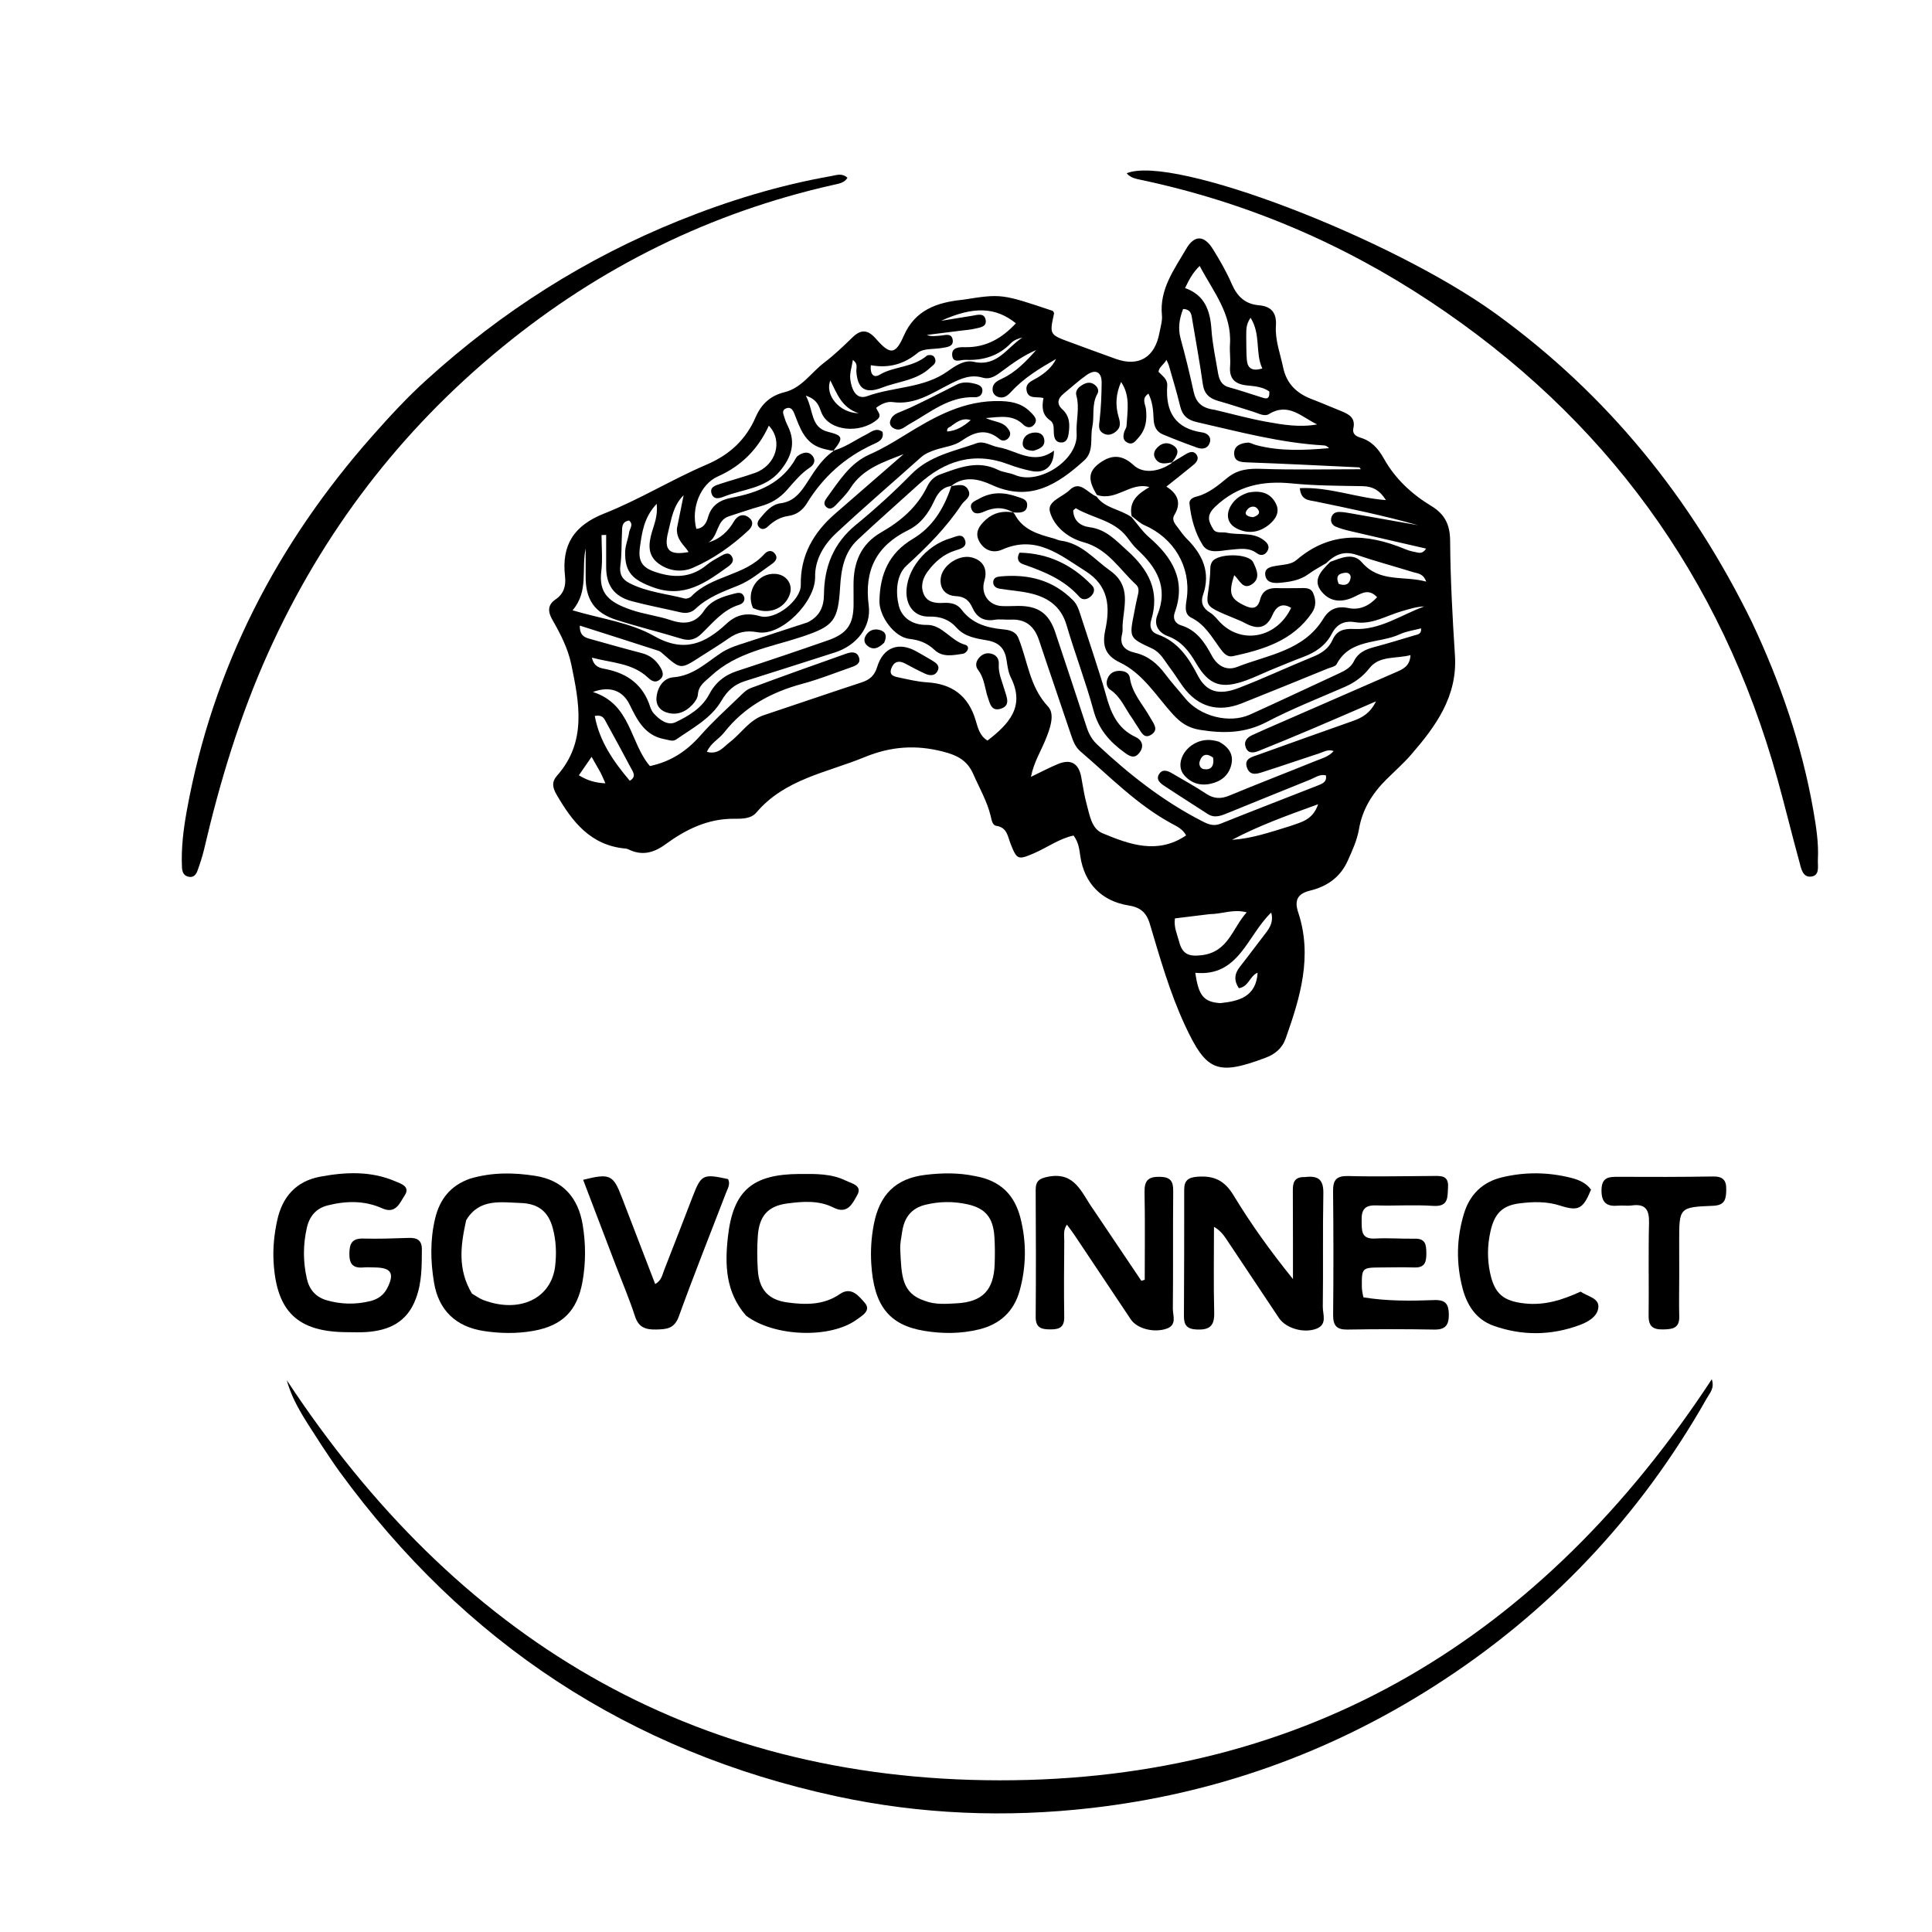 <svg version="1.1" id="Layer_1" xmlns="http://www.w3.org/2000/svg" xmlns:xlink="http://www.w3.org/1999/xlink" x="0px" y="0px"
	 width="100%" viewBox="0 0 656 656" enable-background="new 0 0 656 656" xml:space="preserve">
<path fill="#000000" opacity="1" stroke="none" 
	d="
M326.936,101.773 
	C340.042,99.721 340.042,99.721 357.503,105.573 
	C357.644,105.868 357.951,106.202 357.895,106.456 
	C356.329,113.614 356.322,113.617 363.431,116.227 
	C368.589,118.121 373.739,120.036 378.916,121.877 
	C386.686,124.642 392.155,121.332 393.69,112.958 
	C394.05,110.994 394.715,108.97 394.525,107.043 
	C393.65,98.164 398.704,91.505 402.757,84.512 
	C405.526,79.735 408.858,79.783 411.83,84.576 
	C414.196,88.391 416.465,92.321 418.242,96.43 
	C420.075,100.667 422.81,103.253 427.443,103.65 
	C431.754,104.02 433.516,106.266 433.232,110.625 
	C432.913,115.515 434.717,120.131 435.705,124.846 
	C436.832,130.224 440.245,133.545 445.262,135.468 
	C448.681,136.778 452.042,138.238 455.441,139.603 
	C458.073,140.66 460.313,141.913 459.525,145.415 
	C459.096,147.32 460.437,148.155 461.952,148.614 
	C465.713,149.753 467.992,152.328 469.875,155.695 
	C473.697,162.529 479.319,167.762 485.959,171.782 
	C490.547,174.56 492.343,178.099 492.382,183.621 
	C492.475,196.595 493.18,209.576 494.018,222.53 
	C494.919,236.44 487.542,246.532 479.161,256.213 
	C476.553,259.226 473.528,261.879 470.695,264.698 
	C465.981,269.387 462.599,274.763 461.447,281.468 
	C460.798,285.25 459.191,288.76 457.611,292.267 
	C455.067,297.916 450.558,301.008 444.781,302.416 
	C440.606,303.434 439.438,305.698 440.781,309.739 
	C445.73,324.621 441.507,338.625 436.561,352.564 
	C435.337,356.015 432.921,357.959 429.618,359.193 
	C413.285,365.296 409.609,363.781 402.329,348.093 
	C397.19,337.02 393.883,325.311 390.411,313.678 
	C389.221,309.692 387.052,308.053 383.209,307.442 
	C374.008,305.98 368.184,299.928 366.811,290.706 
	C366.469,288.41 366.29,286.083 364.523,283.705 
	C359.721,284.711 355.663,287.728 351.179,289.675 
	C345.665,292.068 345.293,291.955 343.15,286.525 
	C342.159,284.015 341.98,280.939 338.24,280.394 
	C336.938,280.204 336.689,278.332 336.376,277.054 
	C335.137,271.987 332.523,267.517 330.452,262.801 
	C328.394,258.115 324.972,256.449 320.268,255.223 
	C311.031,252.816 302.481,253.415 293.578,257.078 
	C280.772,262.347 266.5,264.487 256.814,275.901 
	C254.978,278.064 251.806,278.026 249.292,278.006 
	C240.302,277.935 232.833,281.657 225.892,286.726 
	C221.904,289.638 217.93,290.636 213.381,288.399 
	C213.087,288.254 212.748,288.154 212.422,288.125 
	C200.552,287.096 194.286,279.007 188.903,269.665 
	C187.552,267.321 187.307,265.434 189.158,263.346 
	C199.323,251.871 196.682,238.653 193.974,225.588 
	C192.86,220.216 190.306,215.227 187.564,210.454 
	C185.983,207.703 185.889,205.393 188.628,203.534 
	C191.485,201.594 192.211,198.876 191.851,195.704 
	C190.641,185.027 194.839,178.438 205.202,174.339 
	C217.091,169.636 228.122,162.8 239.901,157.767 
	C247.796,154.392 253.287,149.249 256.589,141.614 
	C258.536,137.113 261.673,134.328 266.368,133.173 
	C272.251,131.724 275.381,126.534 279.832,123.149 
	C283.266,120.537 286.41,117.515 289.514,114.501 
	C292.483,111.619 294.809,112.04 297.44,115.051 
	C302.269,120.576 304.051,120.437 306.867,114.021 
	C310.682,105.33 317.966,102.67 326.936,101.773 
M450.336,191.21 
	C448.345,192.418 446.252,193.486 444.386,194.864 
	C441.412,197.06 437.982,197.586 434.493,197.89 
	C432.46,198.067 430.074,197.891 429.643,195.454 
	C429.151,192.671 431.746,192.403 433.636,192.074 
	C435.938,191.673 438.422,191.693 440.253,190.122 
	C451.642,180.354 464.037,181.084 476.936,186.383 
	C478.01,186.824 479.141,187.21 480.281,187.386 
	C481.443,187.565 482.809,188.421 484.23,186.276 
	C475.388,184.238 466.873,182.293 458.369,180.301 
	C456.758,179.924 455.139,179.485 453.616,178.852 
	C452.499,178.388 451.764,177.402 451.984,176.053 
	C452.243,174.462 453.38,173.801 454.837,173.828 
	C456.156,173.853 457.478,174.095 458.785,174.323 
	C466.347,175.645 473.904,176.992 481.464,178.33 
	C469.929,175.067 458.239,172.66 446.55,170.243 
	C444.382,169.795 441.768,169.934 441.341,165.753 
	C451.375,165.267 460.619,169.076 470.571,169.804 
	C468.546,166.527 466.111,165.132 462.613,165.071 
	C454.626,164.932 446.603,164.937 438.668,164.144 
	C428.756,163.155 420.213,164.86 412.637,172.029 
	C409.406,175.086 410.427,177.129 411.935,179.668 
	C412.882,181.262 414.982,180.551 416.567,180.892 
	C420.721,181.784 425.314,180.559 429.051,183.364 
	C430.266,184.276 431.355,185.485 430.297,187.187 
	C429.43,188.583 427.99,188.77 426.828,187.893 
	C423.961,185.728 420.885,186.409 417.722,186.665 
	C414.484,186.927 410.377,188.26 408.379,185.086 
	C405.758,180.923 404.402,175.977 403.884,170.977 
	C403.75,169.684 404.944,168.944 406.139,168.649 
	C410.342,167.612 413.565,164.838 416.75,162.243 
	C420.3,159.351 423.983,159.049 428.361,159.201 
	C439.584,159.589 450.829,159.33 462.045,159.33 
	C461.89,159.139 461.706,158.702 461.502,158.692 
	C448.926,158.09 436.351,157.466 423.769,157.004 
	C421.403,156.917 419.092,156.851 419.05,153.983 
	C419.012,151.327 421.318,150.481 423.586,150.292 
	C424.502,150.215 425.466,150.851 426.423,151.107 
	C434.629,153.304 442.926,152.89 451.26,152.174 
	C450.71,151.555 450.124,151.269 449.524,151.236 
	C434.8,150.407 420.637,146.578 406.359,143.319 
	C403.189,142.596 401.457,141.065 400.705,137.892 
	C399.595,133.202 398.156,128.589 396.839,123.948 
	C396.71,123.492 396.455,123.072 396.067,122.207 
	C394.929,124.068 393.556,124.611 393.365,126.24 
	C394.618,127.597 396.489,128.695 396.327,131.018 
	C395.715,139.771 398.973,145.518 408.297,146.844 
	C409.969,147.082 411.481,148.41 410.714,150.471 
	C409.999,152.389 408.2,152.615 406.503,152.009 
	C402.586,150.608 398.698,149.114 394.858,147.514 
	C392.63,146.586 391.8,144.699 391.702,142.298 
	C391.583,139.404 391.375,136.476 389.939,133.659 
	C387.498,135.311 388.91,137.232 389.094,138.834 
	C389.512,142.478 389.133,145.764 386.549,148.622 
	C385.51,149.772 384.672,151.163 382.893,150.336 
	C381.167,149.535 381.274,148.005 381.793,146.471 
	C382.005,145.841 382.476,145.245 382.511,144.616 
	C382.792,139.561 383.86,134.39 380.666,129.707 
	C378.904,133.626 378.62,137.662 379.829,141.61 
	C380.448,143.631 380.555,145.169 378.915,146.518 
	C377.696,147.522 376.235,148.01 374.737,147.211 
	C372.682,146.117 373.18,144.364 373.393,142.438 
	C373.85,138.311 374.023,134.139 374.058,129.983 
	C374.089,126.296 372.02,125.196 368.979,127.323 
	C366.258,129.226 363.802,131.508 361.217,133.607 
	C359.17,135.27 358.63,137.094 360.76,139.04 
	C363.322,141.382 363.286,144.333 362.825,147.365 
	C362.592,148.893 362.026,150.424 360.054,150.239 
	C358.439,150.087 357.97,148.781 357.835,147.36 
	C357.68,145.732 358.13,143.819 356.552,142.73 
	C353.755,140.8 353.751,138.078 354.304,135.151 
	C352.145,134.544 349.318,135.655 348.626,132.827 
	C347.94,130.023 350.465,129.345 352.281,128.227 
	C354.861,126.638 357.192,124.751 358.591,121.886 
	C353.124,125.015 347.772,128.229 343.477,132.884 
	C342.173,134.298 340.826,135.52 338.74,134.715 
	C337.755,134.335 337.092,133.474 337.031,132.421 
	C336.9,130.164 338.547,129.353 340.285,128.54 
	C344.94,126.362 348.405,122.695 351.824,118.861 
	C347.624,120.658 343.968,123.238 340.382,125.911 
	C338.345,127.429 336.363,129.023 333.598,128.216 
	C329.563,127.038 326.151,128.584 322.658,130.343 
	C316.488,133.451 310.669,137.615 303.063,136.519 
	C301.249,136.258 299.16,137.156 297.518,138.462 
	C297.867,139.795 299.645,140.912 297.866,142.441 
	C292.11,147.387 281.378,146.484 278.861,139.976 
	C278.116,138.05 277.551,135.618 273.604,134.343 
	C276.336,139.319 275.077,145.104 281.196,146.635 
	C286.209,147.889 286.49,148.625 283.009,153 
	C283.009,153 283.037,152.983 282.265,153.002 
	C281.155,152.734 280.025,152.527 278.937,152.187 
	C273.229,150.405 271.64,145.364 269.754,140.546 
	C269.249,139.257 268.52,137.958 266.826,138.699 
	C265.3,139.365 266.04,140.686 266.345,141.75 
	C266.618,142.706 266.993,143.648 267.444,144.535 
	C270.433,150.417 268.64,155.435 264.703,160.086 
	C259.781,165.899 252.301,166.072 245.888,168.585 
	C244.361,169.184 242.382,169.838 241.628,167.64 
	C240.86,165.403 242.896,164.839 244.441,164.329 
	C248.392,163.023 252.433,161.975 256.349,160.575 
	C263.412,158.05 266.039,149.81 261.058,144.535 
	C257.402,152.499 251.725,158.231 243.762,161.766 
	C237.765,164.427 234.592,172.574 236.433,179.565 
	C238.868,179.404 239.876,177.531 240.388,175.683 
	C241.534,171.556 244.479,169.766 248.287,169.031 
	C257.386,167.274 265.585,164.14 270.35,155.39 
	C270.573,154.98 271.039,154.653 271.463,154.41 
	C273.052,153.502 274.731,153.258 275.946,154.863 
	C277.076,156.355 276.349,157.852 275,158.744 
	C271.883,160.806 269.577,163.672 267.169,166.41 
	C264.762,169.148 261.876,170.861 258.407,171.847 
	C254.725,172.893 251.094,174.124 247.458,175.323 
	C243.147,176.745 244.032,182.076 240.569,184.156 
	C244.573,182.996 247.212,180.44 249.245,176.986 
	C250.33,175.144 252.274,174.13 254.328,175.758 
	C256.024,177.103 255.543,178.765 254.16,180.06 
	C248.54,185.318 242.255,189.763 235.246,192.805 
	C231.443,194.456 226.935,193.926 223.414,191.201 
	C219.855,188.446 220.195,184.692 221.333,180.727 
	C222.122,177.978 223.408,175.234 222.976,171.069 
	C218.577,175.744 217.975,180.917 217.284,185.774 
	C216.494,191.329 218.64,193.194 224.126,194.707 
	C230.042,196.339 235.228,195.749 240.011,191.788 
	C241.411,190.63 243.058,189.751 244.651,188.851 
	C245.95,188.117 247.469,187.195 248.547,189.041 
	C249.406,190.512 248.309,191.604 247.215,192.393 
	C239.605,197.876 232.238,203.265 221.716,199.398 
	C214.889,196.889 212.027,194.405 212.284,187.124 
	C212.359,185.001 213.315,182.923 213.606,180.789 
	C213.782,179.496 215.253,178.082 213.587,176.739 
	C210.939,177.175 211.279,179.241 211.188,180.998 
	C210.998,184.657 211.135,188.354 210.647,191.969 
	C210.245,194.956 211.262,196.744 213.785,198.03 
	C219.668,201.028 226.224,201.603 232.487,203.221 
	C233.148,203.391 234.25,203.008 234.742,202.495 
	C241.63,195.31 252.838,195.594 259.555,188.102 
	C260.447,187.107 261.947,186.542 263.061,187.926 
	C264.396,189.586 263.125,190.779 261.892,191.634 
	C258.211,194.191 254.812,197.155 250.547,198.857 
	C245.455,200.889 240.273,202.809 236.166,206.709 
	C234.756,208.049 232.994,208.365 231.043,207.909 
	C225.532,206.62 219.957,205.581 214.494,204.12 
	C208.488,202.513 205.818,198.718 205.819,192.548 
	C205.819,188.911 205.819,185.273 205.819,181.636 
	C205.297,181.647 204.775,181.658 204.252,181.669 
	C204.252,185.773 204.658,189.927 204.165,193.971 
	C203.236,201.594 206.921,204.513 214.268,207.054 
	C218.654,208.571 223.38,209.098 227.781,210.579 
	C232.474,212.158 236.173,211.682 239.059,207.359 
	C241.459,203.765 245.333,202.611 249.239,201.584 
	C250.592,201.229 252.015,200.938 252.636,202.587 
	C253.138,203.922 252.182,204.992 251.074,205.325 
	C245.488,207.006 242.074,211.462 238.132,215.233 
	C236.137,217.142 234.099,217.717 231.338,216.866 
	C224.023,214.613 216.564,212.817 209.28,210.475 
	C201.793,208.068 198.787,203.48 198.852,195.641 
	C198.878,192.502 198.857,189.363 198.857,186.224 
	C197.347,193.167 199.972,200.764 194.414,207.223 
	C204.065,210.112 213.977,211.354 222.005,215.913 
	C232.36,221.794 239.404,218.504 246.698,211.759 
	C250.035,208.673 253.507,207.93 258.084,209.223 
	C263.368,210.717 271.993,203.723 271.904,198.62 
	C271.729,188.564 276.212,180.813 283.574,174.418 
	C291.328,167.684 299.074,160.94 306.823,154.201 
	C300.003,156.879 292.979,159.087 288.773,165.71 
	C287.448,167.797 285.61,169.574 283.9,171.393 
	C282.985,172.367 281.777,173.341 280.466,172.06 
	C279.404,171.022 280.127,169.852 280.818,168.914 
	C284.948,163.314 288.525,157.254 295.394,154.248 
	C299.496,152.452 303.382,150.103 307.208,147.746 
	C317.295,141.534 327.303,135.769 339.959,136.19 
	C344.485,136.34 347.576,137.361 350.413,140.429 
	C351.365,141.458 352.279,142.525 351.327,143.925 
	C350.203,145.578 348.549,145.245 347.424,144.15 
	C343.878,140.697 339.778,141.543 334.702,141.952 
	C337.676,143.277 340.206,143.176 341.846,145.054 
	C342.765,146.106 343.543,147.271 342.519,148.609 
	C341.71,149.666 340.385,149.925 339.396,149.103 
	C334.784,145.267 330.779,146.673 326.353,149.756 
	C324.001,151.394 320.743,151.733 317.892,152.652 
	C315.983,153.268 314.157,153.98 312.609,155.364 
	C303.048,163.916 293.311,172.277 283.928,181.018 
	C279.744,184.915 276.66,190.052 276.768,195.875 
	C276.925,204.263 265.353,216.171 257.201,214.67 
	C253.369,213.964 250.426,214.634 247.407,216.768 
	C244.281,218.977 240.979,220.936 237.764,223.021 
	C231.124,227.326 231.13,227.327 225.234,222.125 
	C224.738,221.688 224.215,221.177 223.613,220.982 
	C214.809,218.131 205.989,215.328 196.879,212.419 
	C196.759,216.23 199.06,216.582 201.087,217.15 
	C206.695,218.722 212.301,220.309 217.938,221.769 
	C220.702,222.485 222.674,224.064 224.141,226.439 
	C225.101,227.995 225.647,229.567 223.918,230.857 
	C222.434,231.964 221.197,231.189 219.976,230.047 
	C214.692,225.104 207.804,225.112 200.979,223.299 
	C201.72,226.665 204.061,226.86 205.805,227.213 
	C213.274,228.723 218.451,232.685 220.797,240.083 
	C221.044,240.862 221.457,241.658 221.999,242.261 
	C223.975,244.459 226.752,246.474 229.376,245.225 
	C233.817,243.111 238.329,240.433 240.732,235.868 
	C242.911,231.729 245.998,229.24 250.347,227.818 
	C260.633,224.453 270.891,220.995 281.111,217.431 
	C287.66,215.148 289.803,211.965 289.827,205.198 
	C289.834,203.031 289.826,200.865 289.811,198.699 
	C289.756,191.029 292.258,184.729 299.243,180.731 
	C305.864,176.942 311.483,172.136 314.883,165.092 
	C315.773,163.248 317.196,161.825 319.183,161.106 
	C325.609,158.781 331.974,156.111 338.911,159.552 
	C340.67,160.425 342.812,160.499 344.633,161.279 
	C352.878,164.807 366.134,156.148 365.564,147.229 
	C365.29,142.951 366.669,138.671 365.483,134.344 
	C364.967,132.462 366.391,131.272 367.952,130.452 
	C369.228,129.781 370.537,129.739 371.711,130.66 
	C372.72,131.452 373.25,132.621 372.605,133.756 
	C370.581,137.32 371.662,141.3 370.886,144.985 
	C370.085,148.789 371.53,153.268 368.14,156.335 
	C359.129,164.489 349.661,170.599 336.707,164.637 
	C332.391,162.651 327.44,161.443 323.003,165.001 
	C323.003,165.001 323.038,164.969 322.35,165.145 
	C319.589,165.738 318.248,167.813 317.172,170.143 
	C315.239,174.329 312.594,177.934 308.374,180.01 
	C297.656,185.283 293.39,193.504 294.964,205.551 
	C295.94,213.019 290.686,219.238 283.478,221.54 
	C273.323,224.782 263.177,228.055 253.006,231.247 
	C249.345,232.396 246.979,234.475 244.93,237.976 
	C241.431,243.953 235.108,247.243 229.536,251.122 
	C228.445,251.882 226.976,251.234 225.651,250.99 
	C218.992,249.764 216.399,244.598 213.793,239.253 
	C211.479,234.507 207.149,232.799 201.316,234.962 
	C214.3,239.076 213.88,252.28 220.677,260.108 
	C227.798,258.614 233.236,254.98 237.876,249.688 
	C241.93,245.065 246.548,240.931 250.978,236.645 
	C252.159,235.502 253.415,234.187 254.892,233.638 
	C265.661,229.632 276.485,225.773 287.319,221.946 
	C288.895,221.389 290.868,221.069 291.625,223.115 
	C292.423,225.272 290.6,226.014 288.993,226.574 
	C283.489,228.493 278.05,230.673 272.433,232.18 
	C261.852,235.018 252.731,239.986 245.882,248.71 
	C244.125,250.948 241.287,252.31 240.02,255.292 
	C243.885,256.312 245.614,253.677 247.775,252.018 
	C251.701,249.006 254.392,244.475 259.423,242.806 
	C270.483,239.138 281.494,235.324 292.568,231.701 
	C295.342,230.793 296.954,229.381 297.851,226.429 
	C299.886,219.736 305.253,217.806 311.219,221.221 
	C312.954,222.215 314.713,223.168 316.414,224.215 
	C317.694,225.002 319.24,225.921 318.402,227.706 
	C317.517,229.594 315.722,229.495 314.081,228.735 
	C311.816,227.686 309.598,226.528 307.406,225.333 
	C305.143,224.099 303.452,224.689 302.626,227.004 
	C301.751,229.453 303.853,229.753 305.424,230.083 
	C308.513,230.73 311.621,231.493 314.753,231.679 
	C323.233,232.182 328.723,236.186 331.231,244.421 
	C332.009,246.978 332.615,249.893 335.314,251.447 
	C342.566,245.839 348.16,239.929 343.227,230.047 
	C342.358,228.305 342.083,226.215 341.795,224.247 
	C341.225,220.338 339.381,218.172 335.217,217.443 
	C331.541,216.8 327.561,216.253 324.795,213.131 
	C322.311,210.327 319.291,209.274 315.472,209.359 
	C310.823,209.463 307.924,206.143 307.786,201.44 
	C307.556,193.596 314.35,185.123 322.885,182.721 
	C324.523,182.259 326.733,180.853 327.646,183.345 
	C328.542,185.794 326.04,186.394 324.432,186.892 
	C320.402,188.139 317.501,190.714 315.041,193.974 
	C313.197,196.419 312.474,199.209 313.741,201.942 
	C314.929,204.503 317.616,204.865 320.223,204.715 
	C322.669,204.575 324.942,204.93 326.5,207.011 
	C330.001,211.684 334.998,213.156 340.451,213.68 
	C342.695,213.896 344.852,214.317 345.804,216.66 
	C348.968,224.453 349.542,233.161 355.861,239.903 
	C358.345,242.552 356.481,247.575 354.909,251.382 
	C353.304,255.27 351.012,258.915 350.051,263.774 
	C353.516,262.115 356.3,260.629 359.203,259.427 
	C363.591,257.61 366.263,259.184 367.126,263.838 
	C367.702,266.943 368.154,270.086 368.988,273.122 
	C369.998,276.794 370.615,281.366 374.335,282.917 
	C383.529,286.751 393.04,290.22 402.736,283.659 
	C401.614,281.49 399.571,280.586 397.725,279.58 
	C386.021,273.203 376.831,263.673 366.853,255.131 
	C365.134,253.66 364.379,251.673 363.68,249.582 
	C360.091,238.842 356.371,228.147 352.801,217.401 
	C351.241,212.705 348.326,210.149 343.218,210.393 
	C341.39,210.481 339.513,210.155 337.73,210.448 
	C334.016,211.059 331.637,209.599 330.148,206.298 
	C329.054,203.872 327.546,202.547 324.493,202.406 
	C321.209,202.255 318.988,200.024 319.422,196.302 
	C319.931,191.94 325.644,188.176 329.925,189.267 
	C333.831,190.263 335.442,193.238 334.234,197.224 
	C332.916,201.575 335.664,205.569 340.2,205.788 
	C342.028,205.876 343.865,205.756 345.698,205.742 
	C352.498,205.691 356.167,208.28 358.303,214.69 
	C361.883,225.435 365.475,236.177 368.979,246.947 
	C369.722,249.229 370.797,251.162 372.565,252.816 
	C383.433,262.983 395.03,272.126 408.362,278.919 
	C410.372,279.944 412.127,280.612 414.457,279.676 
	C425.428,275.269 436.469,271.034 447.471,266.702 
	C448.963,266.114 450.634,265.521 450.198,263.266 
	C448.137,262.766 446.601,264.015 444.969,264.666 
	C435.689,268.37 426.457,272.194 417.188,275.927 
	C414.892,276.851 412.563,278.004 410.056,276.374 
	C405.169,273.197 400.234,270.093 395.378,266.869 
	C394.006,265.959 392.373,264.723 393.573,262.828 
	C394.719,261.016 396.482,261.705 397.995,262.593 
	C401.873,264.869 405.823,267.041 409.568,269.521 
	C412.216,271.275 414.589,271.316 417.488,270.11 
	C427.173,266.082 436.969,262.321 446.69,258.379 
	C448.784,257.53 451.098,256.978 452.838,255.021 
	C450.935,254.302 449.484,255.3 448.012,255.776 
	C441.833,257.774 435.703,259.927 429.515,261.896 
	C427.364,262.58 424.61,263.801 423.448,260.767 
	C422.217,257.553 425.167,257.004 427.327,256.229 
	C437.987,252.407 448.64,248.566 459.325,244.816 
	C462.495,243.704 465.215,242.2 467.21,238.144 
	C459.365,241.525 452.383,244.573 445.37,247.544 
	C439.39,250.077 433.392,252.569 427.361,254.977 
	C425.806,255.597 423.903,255.999 423.05,253.94 
	C422.192,251.869 423.289,250.446 425.224,249.591 
	C426.595,248.984 427.948,248.336 429.322,247.736 
	C444.126,241.27 458.93,234.804 473.74,228.353 
	C476.199,227.282 478.727,226.317 478.931,222.44 
	C474.045,223.732 468.402,222.548 465.056,226.797 
	C462.638,229.868 459.916,231.797 456.516,233.28 
	C447.663,237.14 438.632,240.676 430.096,245.149 
	C422.678,249.036 415.333,249.08 407.44,247.817 
	C403.497,247.185 400.899,245.436 398.289,242.582 
	C392.597,236.358 388.149,228.708 380.202,224.91 
	C375.166,222.503 374.198,219.045 375.288,213.939 
	C376.959,206.11 376.532,198.947 368.614,193.943 
	C359.881,188.423 351.811,181.512 340.31,186.603 
	C337.312,187.93 334.267,186.967 332.544,183.905 
	C330.812,180.828 332.517,178.467 334.727,176.46 
	C337.379,174.051 340.554,173.382 344.007,174 
	C344.007,174 343.98,173.979 344.462,174.474 
	C347.231,179.909 352.472,181.398 357.761,182.819 
	C358.564,183.035 359.328,183.465 360.139,183.569 
	C367.268,184.479 371.518,189.892 376.894,193.733 
	C384.253,198.989 381.552,205.694 381.171,212.256 
	C381.113,213.254 381.27,214.302 381.016,215.243 
	C379.971,219.123 382.055,220.87 385.369,221.635 
	C389.853,222.669 393.024,225.37 395.701,228.961 
	C397.788,231.76 400.169,234.338 402.371,237.054 
	C407.378,243.228 417.361,245.84 424.501,242.604 
	C434.662,237.998 444.75,233.233 454.875,228.547 
	C456.874,227.622 458.732,226.538 459.747,224.464 
	C461.119,221.658 463.586,220.525 466.439,219.761 
	C471.102,218.513 475.722,217.104 480.345,215.713 
	C481.341,215.413 482.712,215.362 482.517,213.353 
	C480.048,214.014 477.536,214.321 475.353,215.337 
	C468.177,218.677 458.491,216.724 453.84,225.524 
	C453.407,226.344 451.834,226.597 450.758,227.034 
	C441.045,230.981 431.344,234.959 421.601,238.83 
	C413.597,242.011 406.717,240.017 401.712,233.176 
	C400.139,231.027 398.756,228.737 397.143,226.62 
	C395.355,224.272 394.067,221.522 391.099,220.152 
	C383.391,216.595 383.423,216.524 385.084,208.153 
	C385.44,206.357 385.744,204.549 386.181,202.773 
	C386.55,201.277 387.014,199.686 385.755,198.529 
	C380.112,193.346 376.211,186.348 367.817,184.076 
	C362.84,182.729 357.893,178.915 356.486,173.733 
	C355.523,170.184 360.728,168.795 363.143,166.427 
	C366.718,162.922 369.074,167.274 372.33,168.597 
	C375.193,172.625 380.167,172.784 384.246,175.618 
	C386.183,177.887 387.871,180.444 390.102,182.372 
	C398.066,189.249 402.84,197.06 398.88,207.981 
	C398.122,210.07 399.03,211.726 401.047,212.342 
	C406.329,213.952 409.067,218.154 411.43,222.553 
	C413.434,226.284 416.572,227.821 420.089,226.44 
	C430.568,222.325 442.691,221.001 449.377,210.004 
	C451.261,206.906 453.954,205.635 457.866,206.464 
	C461.553,207.245 464.854,205.775 467.589,202.79 
	C464.966,199.948 462.676,201.218 460.241,202.454 
	C456.169,204.521 452.021,204.737 448.851,201.011 
	C445.479,197.046 448.48,193.959 451.7,190.769 
	C455.321,189.463 459.43,187.477 462.425,190.947 
	C468.435,197.909 476.549,195.383 484.264,197.482 
	C483.21,194.641 481.322,194.737 479.859,194.28 
	C473.509,192.299 467.068,190.595 460.779,188.444 
	C456.759,187.069 453.671,187.911 450.336,191.21 
M314.857,120.666 
	C316.158,120.356 317.244,120.605 317.579,122.048 
	C317.905,123.453 316.714,124.047 315.878,124.84 
	C311.288,129.196 305.043,129.467 299.546,131.603 
	C293.957,133.774 291.189,132.226 290.768,126.113 
	C290.686,124.929 291.433,123.483 289.584,122.242 
	C289.227,124.604 288.463,126.73 288.703,128.737 
	C289.09,131.968 290.566,135.923 294.465,134.507 
	C303.458,131.241 313.618,131.906 321.834,126.032 
	C324.336,124.244 327.418,122.12 330.576,122.841 
	C338.625,124.679 341.943,117.946 347.134,114.631 
	C345.656,114.94 344.222,115.52 343.238,116.536 
	C338.982,120.93 333.743,122.451 327.825,122.18 
	C326.173,122.105 323.63,123.487 323.321,120.733 
	C323.004,117.911 325.711,117.841 327.62,117.884 
	C334.782,118.047 340.247,114.826 344.939,109.774 
	C338.077,104.242 330.599,103.911 319.544,108.929 
	C323.528,108.281 326.795,107.737 330.067,107.222 
	C331.834,106.944 334.173,106.11 334.666,108.582 
	C335.159,111.057 332.635,111.21 330.924,111.619 
	C329.476,111.964 327.968,112.06 326.484,112.248 
	C322.556,112.747 318.626,113.235 314.697,113.728 
	C316.274,114.369 317.714,114.061 319.168,113.971 
	C320.725,113.876 322.962,112.955 323.438,115.171 
	C323.983,117.707 321.634,117.844 319.827,118.156 
	C317.043,118.635 313.521,118.236 311.626,119.8 
	C306.81,123.777 301.637,125.082 295.678,124.001 
	C295.401,126.786 296.466,128.556 298.675,127.236 
	C303.569,124.31 309.828,124.921 314.857,120.666 
M431.101,227.65 
	C428.499,228.761 425.938,229.984 423.287,230.96 
	C414.746,234.105 410.547,232.785 406.058,225.071 
	C403.717,221.048 401.053,217.673 396.563,216.006 
	C393.189,214.754 391.715,211.978 392.982,208.849 
	C396.819,199.373 392.727,192.647 386.1,186.515 
	C384.769,185.283 383.715,183.74 382.597,182.291 
	C378.214,176.61 371.001,175.964 365.324,172.587 
	C365.222,172.527 364.832,172.952 364.403,173.284 
	C364.485,176.861 366.897,178.617 369.989,179.018 
	C375.571,179.743 378.855,183.47 382.741,186.95 
	C390.011,193.462 393.895,200.66 390.896,210.497 
	C390.209,212.751 390.824,214.634 393.034,215.403 
	C399.905,217.792 403.607,223.359 406.663,229.28 
	C409.445,234.671 413.477,236.338 420.593,233.6 
	C429.128,230.318 437.421,226.412 445.894,222.963 
	C448.819,221.773 451.145,220.2 452.456,217.27 
	C453.88,214.09 456.249,213.389 459.731,213.566 
	C468.571,214.017 475.718,208.771 483.6,205.917 
	C480.901,205.995 478.432,206.825 475.931,207.543 
	C470.702,209.043 465.81,212.204 460.073,211.256 
	C456.389,210.647 453.879,211.977 452.253,215.11 
	C450.124,219.213 446.657,221.527 442.462,223.083 
	C438.876,224.413 435.362,225.936 431.101,227.65 
M412.372,139.135 
	C418.194,140.506 423.975,142.109 429.851,143.184 
	C435.566,144.228 441.358,145.197 447.236,144.104 
	C442.045,141.684 437.543,136.523 430.91,140.575 
	C429.299,141.559 427.344,140.353 425.608,139.825 
	C421.632,138.616 417.695,137.267 413.693,136.149 
	C410.668,135.303 408.872,133.766 408.406,130.409 
	C407.402,123.172 406.048,115.983 404.86,108.771 
	C404.565,106.978 404.543,105.027 401.712,104.916 
	C400.441,108.227 399.905,111.469 400.888,115.039 
	C402.521,120.969 403.98,126.955 405.285,132.966 
	C406.06,136.536 407.955,138.566 412.372,139.135 
M430.978,132.915 
	C428.696,131.302 425.994,131.139 423.374,130.865 
	C419.404,130.45 417.328,128.664 417.67,124.407 
	C417.868,121.933 417.468,119.413 417.631,116.933 
	C418.311,106.545 411.962,99.064 407.345,90.297 
	C404.941,92.625 403.785,94.913 402.384,97.808 
	C409.119,100.2 410.913,105.503 411.343,111.891 
	C411.664,116.678 412.692,121.423 413.491,126.173 
	C413.881,128.495 414.44,130.704 417.244,131.477 
	C420.922,132.492 424.541,133.721 428.184,134.865 
	C429.65,135.325 431.193,135.992 430.978,132.915 
M410.728,310.393 
	C406.813,310.872 402.898,311.351 398.94,311.835 
	C398.506,314.848 399.723,317.258 400.385,319.8 
	C401.481,324.01 403.688,324.884 408.085,324.33 
	C417.136,323.19 418.398,315.202 423.309,309.785 
	C418.752,308.567 415.243,310.332 410.728,310.393 
M414.325,340.61 
	C420.767,339.942 426.511,338.407 427.022,330.281 
	C424.362,331.317 423.989,335.09 420.636,335.53 
	C418.967,333.007 419.081,330.709 420.962,328.323 
	C423.946,324.54 426.79,320.646 429.749,316.843 
	C431.294,314.857 432.441,312.822 431.649,309.845 
	C423.435,317.647 420.717,331.741 405.858,330.308 
	C406.969,338.057 408.672,340.216 414.325,340.61 
M438.031,280.497 
	C441.628,279.179 445.734,278.558 447.554,273.081 
	C437.096,276.86 427.468,280.325 418.323,285.161 
	C424.915,284.749 431.077,282.642 438.031,280.497 
M213.841,265.102 
	C216.298,263.666 214.869,261.989 214.053,260.452 
	C211.336,255.33 208.578,250.229 205.771,245.156 
	C205.173,244.076 204.713,242.61 201.952,243.095 
	C203.523,251.709 208.279,258.525 213.841,265.102 
M229.842,179.441 
	C230.601,175.678 231.36,171.915 232.119,168.152 
	C228.506,171.719 227.972,176.311 226.868,180.655 
	C225.309,186.794 227.234,188.658 233.811,187.442 
	C232.354,185.063 229.656,183.407 229.842,179.441 
M423.157,114.715 
	C423.211,117.205 423.146,119.704 423.352,122.18 
	C423.593,125.071 425.152,126.144 428.618,125.119 
	C426.098,119.828 428.229,113.681 424.622,107.884 
	C422.837,110.545 423.235,112.234 423.157,114.715 
M203.914,262.327 
	C202.963,260.655 202.012,258.983 200.873,256.981 
	C199.299,259.264 197.975,261.183 196.551,263.247 
	C199.451,265.02 202.149,265.815 205.556,265.971 
	C204.988,264.643 204.612,263.764 203.914,262.327 
M281.944,129.18 
	C279.957,134.056 285,140.233 291.564,140.314 
	C285.862,138.475 284.265,133.837 281.944,129.18 
M454.559,198.247 
	C456.581,198.987 458.159,198.6 458.587,196.291 
	C458.792,195.19 457.931,194.354 456.827,194.473 
	C454.948,194.676 453.257,195.274 454.559,198.247 
M323.322,144.392 
	C322.802,145.086 321.349,144.981 321.612,146.515 
	C324.748,146.28 327.173,144.776 329.606,142.644 
	C327.152,141.856 325.478,142.856 323.322,144.392 
z"/>
<path fill="#000000" opacity="1" stroke="none" 
	d="
M109.195,490.759 
	C104.662,483.507 99.642,476.926 97.374,468.635 
	C154.724,555.71 234.396,604.382 339.323,604.496 
	C444.257,604.611 523.786,555.834 581.226,468.329 
	C582.234,471.339 580.564,472.973 579.624,474.635 
	C556.782,514.991 525.901,547.736 486.755,572.662 
	C451.167,595.323 412.347,609.113 370.524,613.905 
	C341.59,617.22 312.659,616.092 284.083,609.938 
	C213.743,594.791 157.656,557.755 115.308,499.722 
	C113.248,496.899 111.359,493.953 109.195,490.759 
z"/>
<path fill="#000000" opacity="1" stroke="none" 
	d="
M594.864,211.27 
	C604.576,231.886 611.8,252.931 615.686,275.04 
	C616.663,280.598 617.551,286.217 617.253,291.905 
	C617.139,294.092 618.032,297.326 614.883,297.648 
	C612.024,297.94 611.546,294.746 610.959,292.611 
	C608.397,283.304 606.135,273.913 603.551,264.612 
	C584.422,195.764 544.956,141.665 485.409,102.246 
	C455.364,82.358 422.718,68.545 387.426,61.082 
	C385.659,60.708 383.834,60.371 382.557,58.836 
	C398.196,52.3 472.729,81.004 508.091,106.677 
	C545.868,134.105 574.257,169.179 594.864,211.27 
z"/>
<path fill="#000000" opacity="1" stroke="none" 
	d="
M144.913,128.896 
	C170.487,105.708 198.897,87.673 230.6,74.893 
	C247.326,68.151 264.505,62.903 282.291,59.771 
	C284.014,59.468 285.865,58.664 287.751,60.363 
	C286.708,62.112 284.807,62.363 283.195,62.724 
	C241.303,72.106 203.867,90.624 170.679,117.745 
	C136.021,146.069 109.543,180.683 91.124,221.513 
	C81.421,243.023 74.648,265.443 69.304,288.356 
	C68.738,290.781 67.938,293.16 67.106,295.511 
	C66.656,296.783 65.888,297.994 64.217,297.73 
	C62.408,297.444 61.864,296.149 61.785,294.476 
	C61.48,287.943 62.296,281.479 63.456,275.106 
	C72.282,226.632 94.07,184.552 126.605,147.824 
	C132.352,141.336 138.21,134.952 144.913,128.896 
z"/>
<path fill="#000000" opacity="1" stroke="none" 
	d="
M443.115,399.666 
	C447.905,399.047 449.416,400.841 449.333,405.25 
	C449.09,418.062 449.327,430.882 449.15,443.695 
	C449.114,446.234 450.763,449.665 447.054,451.131 
	C442.743,452.834 436.6,451.019 434.27,447.538 
	C428.345,438.687 422.461,429.809 416.546,420.951 
	C415.48,419.354 414.344,417.803 412.201,416.559 
	C412.201,426.303 412.031,436.05 412.276,445.787 
	C412.389,450.266 410.626,451.608 406.38,451.432 
	C403.106,451.297 401.98,449.995 401.999,446.895 
	C402.084,432.588 402.096,418.281 402.089,403.973 
	C402.088,400.869 403.376,399.789 406.587,399.546 
	C412.131,399.125 415.759,400.781 418.786,405.775 
	C424.722,415.568 431.413,424.904 439.021,434.298 
	C439.021,430.453 439.025,426.609 439.02,422.765 
	C439.011,416.607 439.01,410.449 438.976,404.291 
	C438.962,401.733 439.315,399.53 443.115,399.666 
z"/>
<path fill="#000000" opacity="1" stroke="none" 
	d="
M371.289,410.744 
	C376.832,418.997 382.185,426.944 387.538,434.891 
	C387.922,434.765 388.305,434.639 388.689,434.513 
	C388.689,424.601 388.822,414.687 388.623,404.779 
	C388.545,400.874 389.872,399.489 393.811,399.575 
	C397.351,399.652 398.389,400.993 398.356,404.364 
	C398.228,417.688 398.377,431.014 398.235,444.338 
	C398.21,446.708 399.752,449.936 396.034,451.171 
	C391.674,452.62 386.044,451.113 383.955,447.991 
	C377.562,438.443 371.199,428.875 364.811,419.323 
	C364.083,418.234 363.274,417.198 362.264,415.81 
	C360.935,417.714 361.379,419.542 361.365,421.209 
	C361.293,429.87 361.219,438.533 361.352,447.193 
	C361.405,450.639 359.73,451.39 356.731,451.389 
	C353.668,451.389 351.631,450.932 351.662,447.108 
	C351.78,432.785 351.745,418.459 351.658,404.135 
	C351.639,401.022 352.825,400.126 355.952,399.533 
	C365.151,397.785 367.252,405.176 371.289,410.744 
z"/>
<path fill="#000000" opacity="1" stroke="none" 
	d="
M141.229,440.883 
	C138.214,449.057 131.959,451.782 124.303,452.297 
	C122.148,452.442 119.976,452.34 117.813,452.332 
	C101.097,452.268 93.894,445.392 92.898,428.581 
	C92.611,423.725 93.111,418.927 94.157,414.209 
	C95.903,406.331 100.586,401.064 108.656,399.548 
	C117.23,397.937 125.868,397.543 134.138,401.07 
	C136.025,401.876 139.436,402.848 137.423,405.871 
	C135.818,408.281 134.44,412.379 129.812,410.294 
	C123.783,407.577 117.528,407.712 111.268,409.289 
	C107.359,410.273 105.093,412.926 104.192,416.868 
	C102.869,422.65 102.875,428.396 104.19,434.177 
	C105.046,437.939 107.252,440.429 110.915,441.492 
	C115.803,442.911 120.75,443.001 125.715,441.783 
	C128.285,441.153 130.254,439.79 131.475,437.408 
	C134.037,432.409 132.88,430.43 127.338,430.356 
	C126.007,430.339 124.666,430.243 123.345,430.359 
	C119.927,430.661 118.607,429.236 118.626,425.755 
	C118.644,422.325 119.463,420.438 123.357,420.546 
	C128.508,420.69 133.672,420.491 138.827,420.328 
	C141.635,420.238 143.271,421.11 143.243,424.24 
	C143.194,429.738 143.32,435.24 141.229,440.883 
z"/>
<path fill="#000000" opacity="1" stroke="none" 
	d="
M159.643,400.193 
	C167.19,397.976 174.479,398.122 181.731,399.25 
	C191.157,400.716 196.336,406.708 197.846,415.841 
	C198.907,422.256 198.932,428.799 197.779,435.204 
	C196.002,445.07 190.974,450.119 181.133,451.881 
	C175.564,452.878 169.83,452.793 164.25,451.934 
	C154.844,450.485 148.946,444.979 147.363,435.46 
	C146.158,428.211 146.024,420.891 147.755,413.686 
	C149.285,407.324 152.847,402.562 159.643,400.193 
M160.252,439.24 
	C161.543,439.979 162.762,440.907 164.136,441.427 
	C176.415,446.066 187.253,440.92 188.513,429.791 
	C189,425.492 188.825,421.167 187.668,416.93 
	C186.208,411.581 182.986,408.672 176.806,408.471 
	C170.156,408.255 162.896,406.856 158.423,414.09 
	C158.337,414.23 158.266,414.389 158.232,414.549 
	C156.455,422.737 155.255,430.891 160.252,439.24 
z"/>
<path fill="#000000" opacity="1" stroke="none" 
	d="
M331.154,399.348 
	C339.681,400.868 344.495,405.689 346.501,413.6 
	C348.593,421.854 348.469,430.087 346.224,438.231 
	C344.299,445.211 339.638,449.596 332.551,451.361 
	C326.309,452.915 319.927,452.908 313.729,451.872 
	C301.741,449.867 296.697,443.139 295.839,429.131 
	C295.563,424.637 295.843,420.172 296.7,415.727 
	C298.644,405.643 304.099,400.08 314.349,398.896 
	C319.758,398.271 325.298,398.114 331.154,399.348 
M314.021,441.695 
	C317.56,443.058 321.26,442.735 324.893,442.532 
	C333.608,442.045 337.416,438.062 337.732,429.253 
	C337.845,426.098 337.852,422.922 337.633,419.775 
	C337.195,413.48 334.638,410.29 328.542,408.924 
	C323.818,407.866 318.995,407.906 314.223,409.068 
	C309.374,410.247 307.01,413.516 306.325,418.232 
	C306.037,420.207 305.582,422.209 305.673,424.178 
	C306.091,433.211 306.126,439.109 314.021,441.695 
z"/>
<path fill="#000000" opacity="1" stroke="none" 
	d="
M462.944,440.511 
	C471.092,441.822 479.064,441.733 487.007,441.435 
	C490.929,441.288 491.917,442.916 491.941,446.38 
	C491.965,449.886 490.802,451.517 487.008,451.448 
	C477.185,451.271 467.355,451.282 457.532,451.448 
	C453.802,451.511 452.625,450.047 452.659,446.435 
	C452.79,432.447 452.79,418.456 452.637,404.468 
	C452.596,400.619 453.787,399.21 457.826,399.317 
	C467.305,399.569 476.797,399.338 486.285,399.297 
	C488.993,399.285 491.95,398.896 491.672,403.105 
	C491.456,406.372 492,409.818 486.623,409.451 
	C480.158,409.009 473.635,409.497 467.147,409.287 
	C463.299,409.163 462.25,410.878 462.335,414.394 
	C462.414,417.714 461.995,420.814 466.968,420.536 
	C471.446,420.285 475.956,420.675 480.447,420.587 
	C484.123,420.515 484.283,422.807 484.307,425.528 
	C484.332,428.354 483.885,430.478 480.312,430.364 
	C476.486,430.241 472.652,430.339 468.821,430.362 
	C462.489,430.398 462.36,430.518 462.405,436.764 
	C462.414,437.918 462.61,439.07 462.944,440.511 
z"/>
<path fill="#000000" opacity="1" stroke="none" 
	d="
M536.676,438.566 
	C539.157,440.28 543.129,440.748 542.699,444.09 
	C542.31,447.112 539.153,448.88 536.335,449.924 
	C526.641,453.512 516.767,453.592 507.071,450.128 
	C501.335,448.079 498.167,443.341 496.639,437.568 
	C494.372,428.998 494.521,420.419 497.119,411.955 
	C499.074,405.585 503.397,401.366 509.873,399.785 
	C517.74,397.866 525.697,397.95 533.552,399.957 
	C536.1,400.608 538.595,401.66 540.222,403.941 
	C537.528,410.524 535.945,411.364 529.713,409.354 
	C525.152,407.884 520.471,408.011 515.873,408.604 
	C509.938,409.369 507.38,412.213 506.056,418.225 
	C505.038,422.844 504.958,427.447 505.923,432.072 
	C507.426,439.283 510.398,441.778 517.712,442.58 
	C524.432,443.316 530.472,441.413 536.676,438.566 
z"/>
<path fill="#000000" opacity="1" stroke="none" 
	d="
M253.311,446.714 
	C246.294,438.706 246.116,429.288 247.155,419.979 
	C248.922,404.141 255.559,398.695 271.538,398.612 
	C276.885,398.584 282.258,398.46 287.176,400.87 
	C289.138,401.832 292.954,402.507 291.053,405.823 
	C289.543,408.455 287.87,412.5 283.003,410.026 
	C278.044,407.504 272.565,407.936 267.309,408.631 
	C260.696,409.504 257.792,412.89 257.309,419.697 
	C257.039,423.504 257.066,427.358 257.309,431.169 
	C257.728,437.754 260.772,441.344 267.362,442.24 
	C273.467,443.07 279.649,443.201 285.16,439.399 
	C289.086,436.691 291.652,440.14 293.576,442.301 
	C295.962,444.979 292.749,446.705 290.891,448.061 
	C281.948,454.586 262.874,453.956 253.311,446.714 
z"/>
<path fill="#000000" opacity="1" stroke="none" 
	d="
M209.129,429.774 
	C205.328,419.834 201.678,410.253 198.001,400.601 
	C207.03,398.324 208.195,398.884 211.065,406.349 
	C214.82,416.112 218.574,425.874 222.466,435.995 
	C224.648,434.761 224.876,432.847 225.487,431.303 
	C228.791,422.95 231.985,414.554 235.236,406.179 
	C238.101,398.801 238.724,398.505 247.211,400.353 
	C248.074,402.065 247.087,403.539 246.509,405.044 
	C241.141,419.021 235.577,432.926 230.485,447.002 
	C228.971,451.185 226.314,451.351 222.797,451.427 
	C219.244,451.503 216.845,450.756 215.611,446.943 
	C213.77,441.253 211.416,435.728 209.129,429.774 
z"/>
<path fill="#000000" opacity="1" stroke="none" 
	d="
M570.174,432.999 
	C570.167,437.998 570.062,442.5 570.181,446.997 
	C570.29,451.125 567.749,451.344 564.6,451.401 
	C561.255,451.461 559.741,450.323 559.783,446.797 
	C559.909,436.299 559.658,425.794 559.917,415.301 
	C560.028,410.839 558.808,408.632 554.039,409.307 
	C552.568,409.515 551.033,409.235 549.545,409.371 
	C545.661,409.726 543.747,408.5 543.782,404.128 
	C543.818,399.59 546.385,399.566 549.656,399.582 
	C560.321,399.635 570.989,399.645 581.652,399.467 
	C584.928,399.413 586.185,400.657 586.135,403.83 
	C586.087,406.917 585.883,409.253 581.705,409.418 
	C570.149,409.876 570.154,410.031 570.158,421.5 
	C570.16,425.166 570.169,428.833 570.174,432.999 
z"/>
<path fill="#000000" opacity="1" stroke="none" 
	d="
M384.24,175.236 
	C383.224,170.095 386.473,167.628 390.286,165.388 
	C383.806,163.505 379.088,170.314 372.445,168.041 
	C369.223,162.812 369.587,159.998 373.397,157.219 
	C377.539,154.197 381.142,154.433 384.944,157.975 
	C387.866,160.698 393.03,160.527 397.789,157.279 
	C397.99,157.001 397.958,157.022 397.958,157.022 
	C399.517,156.085 401.074,155.145 402.635,154.212 
	C403.852,153.485 405.213,152.961 406.218,154.301 
	C407.224,155.642 406.357,156.906 405.305,157.783 
	C402.377,160.223 399.364,162.56 396.031,165.22 
	C399.864,167.624 401.247,170.746 398.743,174.867 
	C397.941,176.187 398.587,177.429 399.463,178.535 
	C400.601,179.972 401.586,181.559 402.876,182.842 
	C408.313,188.247 411.187,194.271 408.452,202.09 
	C407.619,204.473 408.392,206.563 410.849,208.002 
	C412.238,208.816 413.25,210.28 414.422,211.461 
	C421.802,218.904 433.536,216.558 438.395,206.404 
	C435.269,204.453 433.228,206.115 432.12,208.693 
	C429.945,213.754 426.648,213.712 422.531,211.452 
	C421.803,211.053 421.025,210.738 420.256,210.42 
	C405.86,204.458 410.694,206.787 410.973,192.664 
	C410.986,192.028 411.222,191.328 411.555,190.779 
	C413.361,187.799 424.008,187.783 425.508,190.92 
	C426.607,193.219 428.072,196.188 425.326,198.221 
	C422.076,200.627 420.899,196.932 419.074,195.289 
	C417.083,201.396 417.742,203.228 422.255,205.458 
	C424.96,206.795 426.972,207.031 427.896,203.469 
	C428.641,200.601 430.7,199.578 433.558,199.688 
	C436.054,199.784 438.556,199.677 441.056,199.692 
	C442.867,199.702 445.003,199.329 445.884,201.406 
	C446.806,203.582 446.974,205.848 445.468,208.059 
	C439.026,217.518 429.064,220.537 418.694,222.787 
	C416.577,223.246 415.385,221.662 414.265,220.141 
	C411.429,216.29 409.162,212.037 404.488,209.728 
	C401.818,208.409 402.7,205.29 402.999,202.874 
	C404.302,192.347 398.607,182.686 388.54,178.31 
	C387.061,177.667 385.842,176.424 384.24,175.236 
z"/>
<path fill="#000000" opacity="1" stroke="none" 
	d="
M274.175,211.331 
	C278.405,209.233 279.734,205.995 279.777,201.774 
	C279.873,192.354 283.052,184.403 290.615,178.202 
	C297.169,172.829 303.477,167.093 309.414,161.047 
	C315.638,154.711 323.929,153.239 331.685,150.474 
	C334.107,149.611 336.5,151.417 338.94,151.843 
	C345.205,152.938 351.005,158.129 357.867,153 
	C357.826,158.4 354.741,160.87 350.148,159.908 
	C347.55,159.364 344.963,158.628 342.483,157.685 
	C330.739,153.22 320.773,156.416 311.858,164.532 
	C304.967,170.806 297.946,176.94 291.156,183.321 
	C286.616,187.588 285.603,193.427 285.259,199.287 
	C284.578,210.873 283.027,212.638 272.2,216.227 
	C261.563,219.753 250.082,221.43 241.378,229.569 
	C239.43,231.39 237.183,232.7 236.969,235.808 
	C236.886,237.005 235.999,238.322 235.126,239.256 
	C232.68,241.871 229.621,243.078 226.1,241.828 
	C223.853,241.03 222.657,239.185 222.914,236.731 
	C223.282,233.22 225.332,230.229 228.607,229.975 
	C235.295,229.458 239.693,225.122 244.719,221.767 
	C246.697,220.447 248.832,219.6 251.045,218.877 
	C258.635,216.399 266.234,213.947 274.175,211.331 
z"/>
<path fill="#000000" opacity="1" stroke="none" 
	d="
M371.174,221.934 
	C372.681,226.765 374.227,231.174 375.438,235.673 
	C377.08,241.778 379.278,247.303 385.559,250.239 
	C387.769,251.272 388.628,253.36 386.851,255.629 
	C385.106,257.857 383.445,256.701 381.705,255.435 
	C376.745,251.826 373.029,247.596 371.331,241.338 
	C368.674,231.548 365.015,222.035 362.155,212.295 
	C360.2,205.637 355.486,202.66 349.291,201.336 
	C346.042,200.642 342.693,200.434 339.409,199.885 
	C338.224,199.687 337.141,199 337.24,197.566 
	C337.343,196.077 338.544,195.824 339.761,195.714 
	C349.164,194.866 357.592,196.92 364.412,203.892 
	C365.636,205.144 366.185,206.685 366.706,208.264 
	C368.169,212.69 369.613,217.122 371.174,221.934 
z"/>
<path fill="#000000" opacity="1" stroke="none" 
	d="
M322.986,165.017 
	C325.068,164.862 327.52,163.882 328.786,166.402 
	C329.979,168.775 327.513,169.79 326.463,171.372 
	C321.267,179.194 314.76,185.709 307.829,192.025 
	C304.293,195.249 304.084,201.148 305.172,205.632 
	C306.123,209.549 309.617,212.272 314.665,212.18 
	C319.953,212.083 322.78,217.577 327.724,218.929 
	C329.548,219.428 328.529,221.772 326.779,222.017 
	C323.547,222.468 320.06,223.292 317.273,220.645 
	C314.866,218.36 312.115,217.292 308.8,216.936 
	C303.673,216.384 298.495,209.227 298.607,204.044 
	C298.804,194.984 301.75,187.839 310,182.934 
	C316.462,179.092 320.447,172.846 322.931,165.324 
	C323.038,164.969 323.003,165.001 322.986,165.017 
z"/>
<path fill="#000000" opacity="1" stroke="none" 
	d="
M282.998,153.011 
	C287.049,151.872 290.448,149.381 294.158,147.516 
	C295.849,146.665 297.488,145.045 299.661,146.653 
	C300.257,149.383 298.018,150.151 296.369,150.913 
	C286.87,155.3 279.45,161.952 274.001,170.849 
	C272.531,173.249 270.511,174.785 267.645,175.195 
	C264.921,175.584 262.667,176.92 260.676,178.823 
	C259.794,179.667 258.548,180.049 257.603,178.862 
	C256.87,177.941 257.321,176.9 257.977,176.121 
	C259.915,173.821 261.877,171.303 265.041,170.886 
	C269.142,170.346 271.388,167.806 273.515,164.636 
	C276.185,160.655 278.499,156.323 282.837,153.254 
	C283.037,152.983 283.009,153 282.998,153.011 
z"/>
<path fill="#000000" opacity="1" stroke="none" 
	d="
M413.892,251.843 
	C417.329,253.715 418.97,256.285 418.046,259.828 
	C417.121,263.372 414.546,265.368 411.001,266.132 
	C407.409,266.906 404.307,265.856 402.009,263.122 
	C399.246,259.835 401.483,254.33 406.222,252.151 
	C408.616,251.05 411.028,250.967 413.892,251.843 
M411.904,257.247 
	C409.901,255.751 408.25,255.944 407.378,258.427 
	C406.962,259.613 407.521,260.972 408.74,261.158 
	C411.114,261.522 412.349,260.237 411.904,257.247 
z"/>
<path fill="#000000" opacity="1" stroke="none" 
	d="
M423.698,167.294 
	C428.065,166.381 431.471,167.334 433.295,171.157 
	C434.643,173.985 433.046,176.377 430.901,178.135 
	C427.513,180.913 423.572,181.384 419.745,179.348 
	C416.272,177.5 416.069,173.742 418.831,170.434 
	C420.04,168.986 421.564,168.041 423.698,167.294 
M425.49,175.614 
	C427.007,175.078 428.354,174.293 426.846,172.605 
	C426.041,171.704 424.557,171.923 423.762,172.751 
	C422.35,174.22 422.765,175.336 425.49,175.614 
z"/>
<path fill="#000000" opacity="1" stroke="none" 
	d="
M346.173,187.654 
	C356.121,187.859 364.168,191.883 370.813,198.814 
	C371.878,199.924 371.567,201.29 370.484,202.383 
	C369.229,203.65 367.568,203.88 366.478,202.643 
	C361.314,196.777 354.43,194.047 347.336,191.561 
	C345.781,191.016 345.05,189.656 346.173,187.654 
z"/>
<path fill="#000000" opacity="1" stroke="none" 
	d="
M316.084,135.027 
	C319.24,133.437 322.054,131.992 324.884,130.58 
	C326.955,129.546 329.099,129.787 331.229,130.355 
	C332.598,130.72 333.834,131.358 333.53,133.059 
	C333.287,134.419 332.123,134.925 330.894,134.878 
	C322.13,134.543 315.795,140.124 308.789,143.999 
	C307.039,144.967 305.665,146.637 303.449,145.422 
	C302.505,144.905 301.951,144.006 302.266,142.918 
	C302.839,140.936 304.483,140.315 306.277,139.609 
	C309.514,138.338 312.6,136.682 316.084,135.027 
z"/>
<path fill="#000000" opacity="1" stroke="none" 
	d="
M255.655,206.442 
	C253.068,200.575 257.475,194.368 263.408,194.865 
	C267.161,195.18 269.384,198.535 268.112,201.962 
	C266.324,206.78 260.807,208.936 255.655,206.442 
z"/>
<path fill="#000000" opacity="1" stroke="none" 
	d="
M384.7,244.293 
	C382.052,240.69 380.627,236.637 376.986,234.2 
	C375.631,233.292 375.462,231.666 376.17,230.146 
	C376.955,228.463 378.377,227.751 380.198,227.784 
	C381.847,227.814 383.395,228.469 383.625,230.101 
	C384.381,235.478 388.124,239.243 390.577,243.7 
	C391.581,245.525 393.55,247.642 391.045,249.364 
	C388.347,251.218 387.432,248.355 386.233,246.7 
	C385.747,246.029 385.329,245.309 384.7,244.293 
z"/>
<path fill="#000000" opacity="1" stroke="none" 
	d="
M335.084,235.77 
	C334.284,232.663 333.933,229.842 332.116,227.489 
	C331.076,226.141 331.334,224.632 332.426,223.363 
	C333.619,221.977 335.161,221.462 336.921,222.059 
	C338.557,222.613 339.237,223.932 339.135,225.573 
	C338.941,228.683 340.286,231.416 341.102,234.283 
	C341.772,236.635 343.272,239.537 339.827,240.634 
	C336.309,241.754 336.055,238.391 335.084,235.77 
z"/>
<path fill="#000000" opacity="1" stroke="none" 
	d="
M344.022,174.008 
	C340.78,172.084 337.52,172.196 334.107,173.725 
	C332.646,174.38 330.655,174.936 329.851,172.833 
	C329.031,170.689 331.023,170.151 332.444,169.342 
	C336.629,166.96 340.895,167.069 345.306,168.635 
	C346.884,169.195 348.839,169.458 348.769,171.52 
	C348.688,173.939 346.738,174.185 344.376,174.004 
	C343.98,173.979 344.007,174 344.022,174.008 
z"/>
<path fill="#000000" opacity="1" stroke="none" 
	d="
M398.003,156.987 
	C395.926,157.314 393.716,158.008 392.277,155.68 
	C391.625,154.626 391.754,153.442 392.528,152.457 
	C394.037,150.537 396.07,149.9 398.163,151.119 
	C400.778,152.642 399.833,154.612 398.136,156.729 
	C397.958,157.022 397.99,157.001 398.003,156.987 
z"/>
<path fill="#000000" opacity="1" stroke="none" 
	d="
M350.859,153.068 
	C348.348,152.992 346.837,152.069 347.347,149.749 
	C347.727,148.02 349.212,147.08 351.003,146.894 
	C352.633,146.725 354.125,147.25 354.508,148.925 
	C355.085,151.448 353.257,152.384 350.859,153.068 
z"/>
<path fill="#000000" opacity="1" stroke="none" 
	d="
M300.216,218.219 
	C298.258,220.157 296.373,220.935 294.356,219.116 
	C293.227,218.099 293.313,216.75 294.134,215.54 
	C295.162,214.025 296.716,213.46 298.437,213.84 
	C300.655,214.329 301.331,215.778 300.216,218.219 
z"/>
</svg>